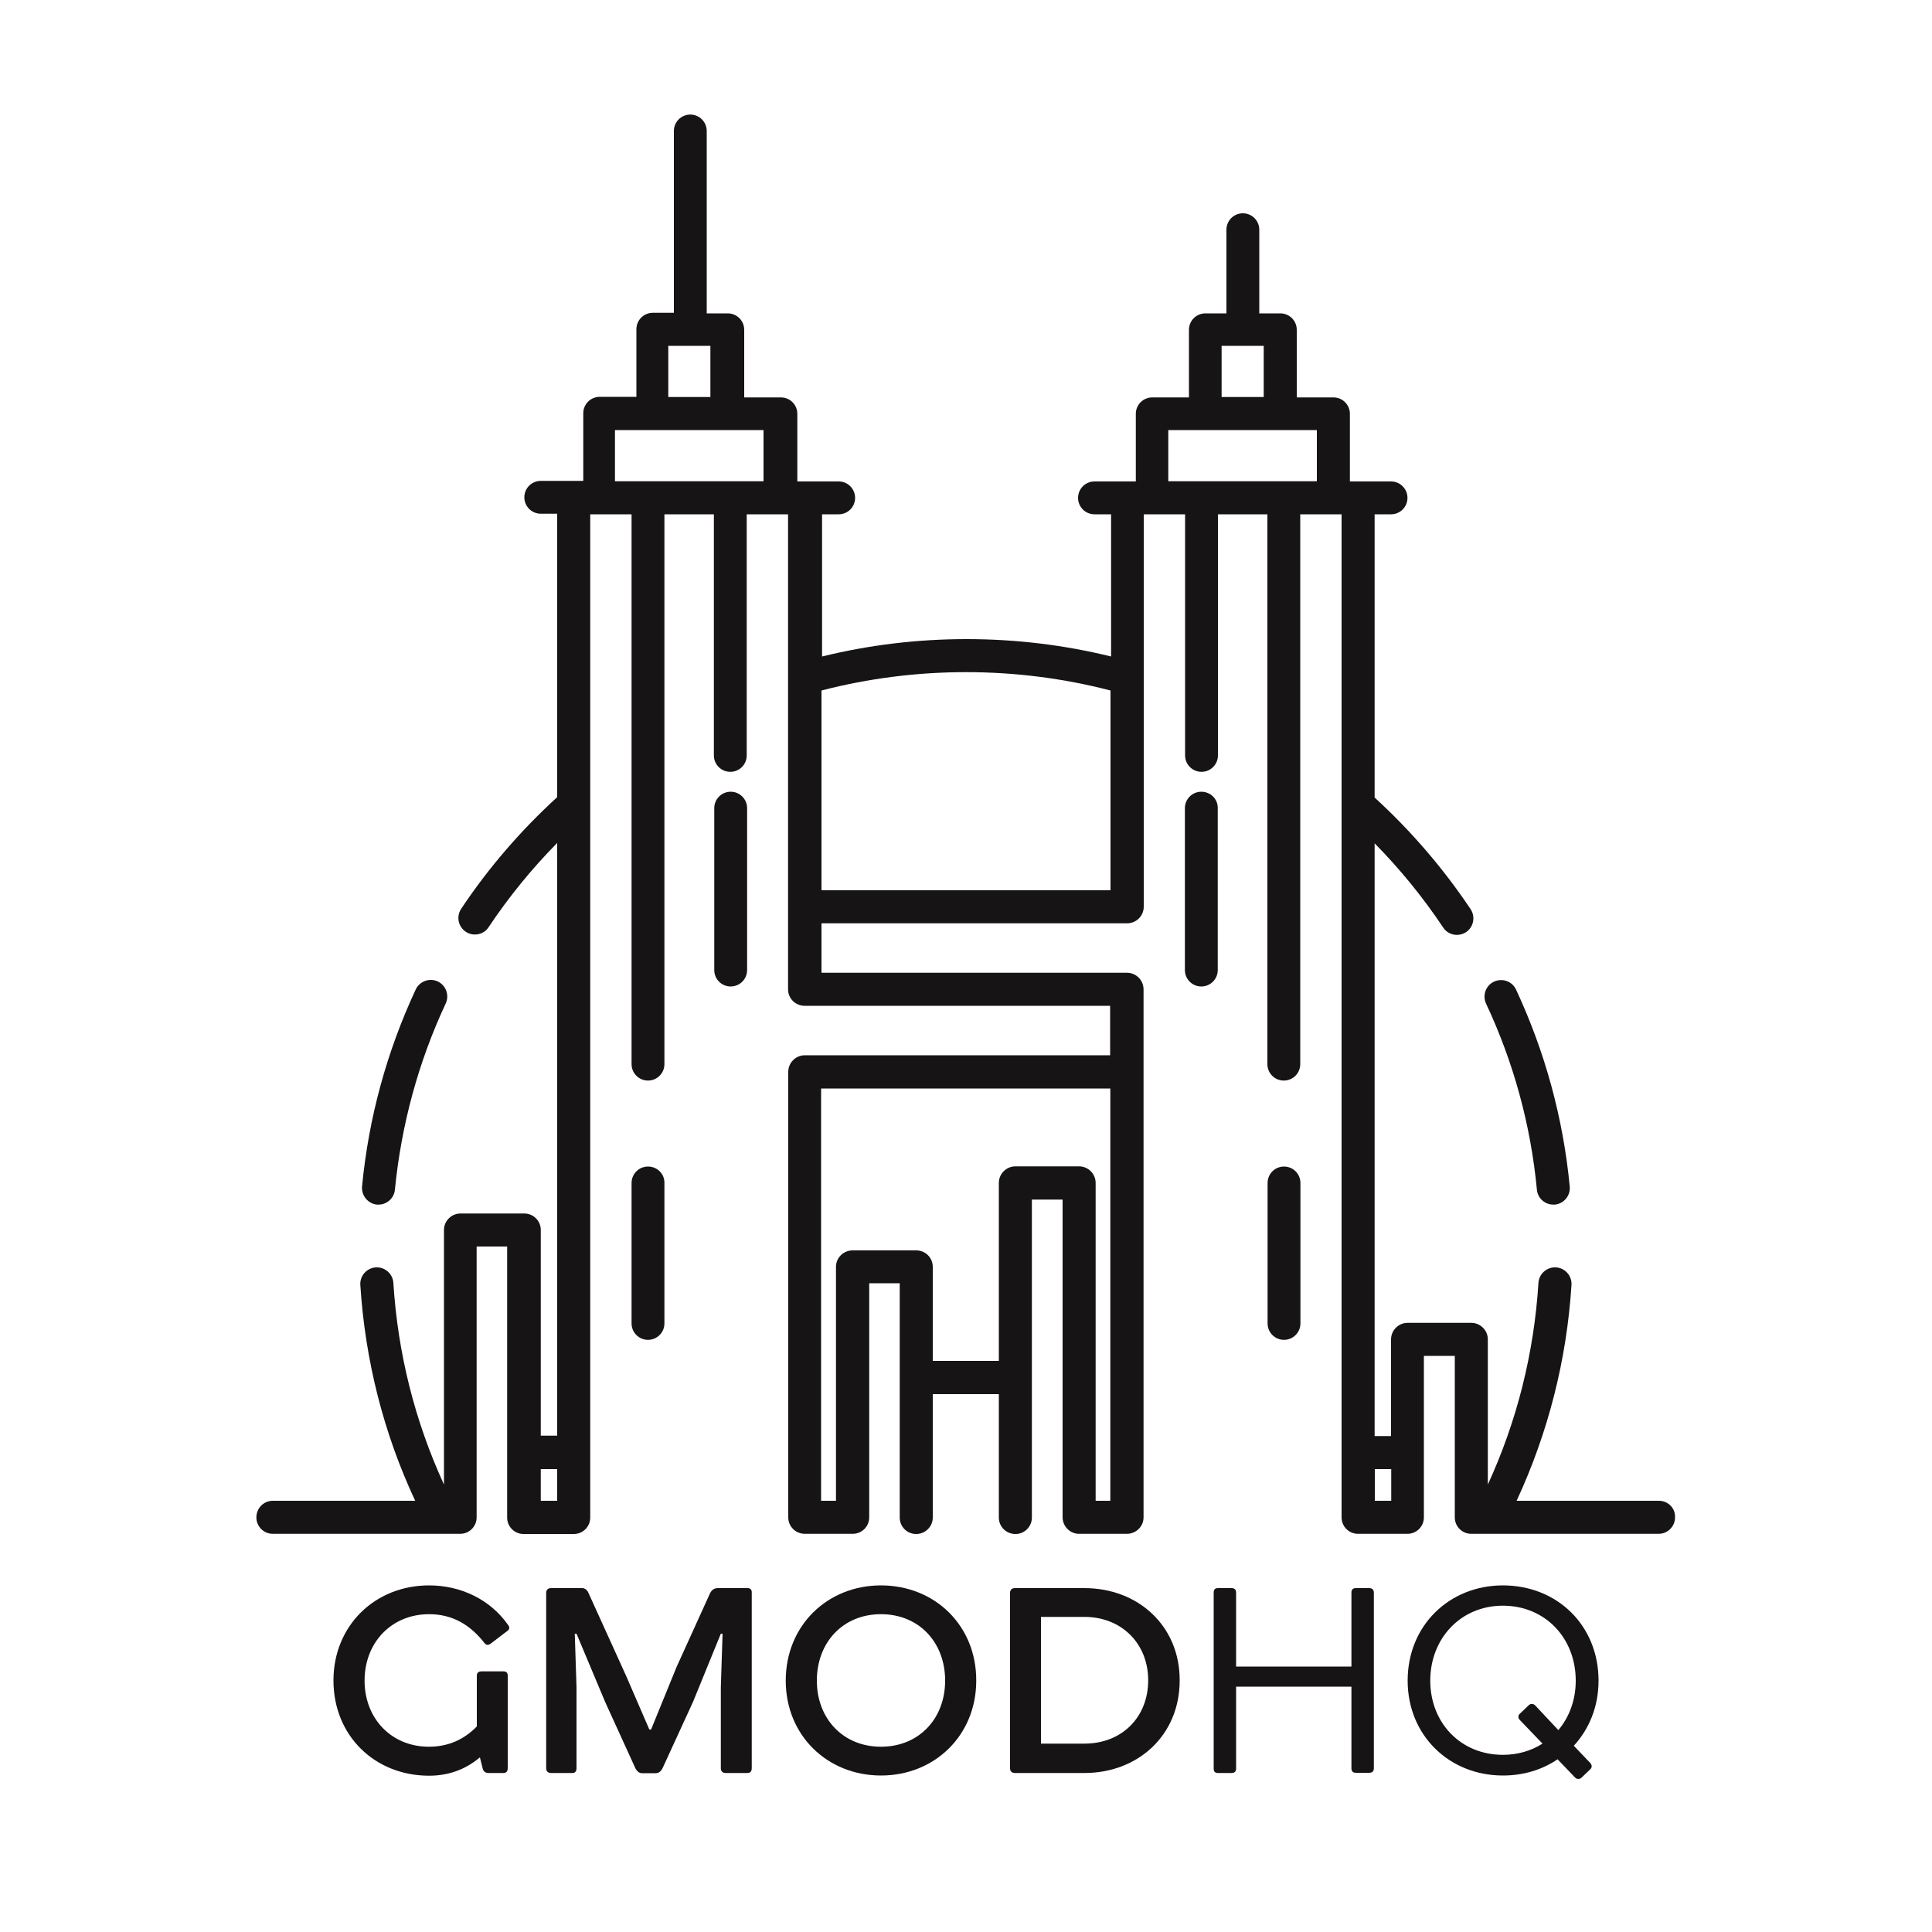 <?xml version="1.0" encoding="utf-8"?>
<!-- Generator: Adobe Illustrator 21.0.0, SVG Export Plug-In . SVG Version: 6.00 Build 0)  -->
<svg version="1.1" xmlns="http://www.w3.org/2000/svg" xmlns:xlink="http://www.w3.org/1999/xlink" x="0px" y="0px"
	 viewBox="0 0 1000 1000" style="enable-background:new 0 0 1000 1000;" xml:space="preserve">
<style type="text/css">
	.st0{fill:#231F20;}
	.st1{fill:#161414;}
</style>
<g id="Layer_1">
	<g>
		<g>
			<path class="st0" d="M315.2,1950.8v5.1c0,2.8-2.3,5.1-5.1,5.1h-15.4c-2.8,0-5.1-2.3-5.1-5.1v-312.5h-61.7v122.3
				c0,2.8-2.3,5.2-5.1,5.2H122.2c-2.8,0-5.1-2.3-5.1-5.2c0-2.8,2.3-5.1,5.1-5.1h95.2v-122.3c0-2.9,2.3-5.2,5.1-5.2h72
				c2.8,0,5.2,2.3,5.2,5.2v312.5H315.2z"/>
			<path class="st0" d="M1063.4,1955.9c0,2.8-2.3,5.1-5.1,5.1H329.8c-2.8,0-5.1-2.3-5.1-5.1v-5.1h733.6
				C1061.1,1950.8,1063.4,1953.1,1063.4,1955.9z"/>
		</g>
		<g>
			<path class="st0" d="M20.2,1950.8v5.1c0,2.8-2.3,5.1-5.1,5.1h-58.5c-2.8,0-5.1-2.3-5.1-5.1c0-2.8,2.3-5.1,5.1-5.1H20.2z"/>
			<path class="st0" d="M160.9,1791.5c0,2.8-2.3,5.1-5.1,5.1h-33.5c-2.8,0-5.1-2.3-5.1-5.1v-148H55.4v312.5c0,2.8-2.3,5.1-5.1,5.1
				H34.8c-2.8,0-5.1-2.3-5.1-5.1v-5.1h15.4v-312.5c0-2.9,2.3-5.2,5.1-5.2h72c2.8,0,5.1,2.3,5.1,5.2v148h28.4
				C158.6,1786.3,160.9,1788.6,160.9,1791.5z"/>
		</g>
		<g>
			<path class="st0" d="M185.1,1796.6h-29.3c-2.8,0-5.1-2.3-5.1-5.1c0-2.8,2.3-5.1,5.1-5.1h29.3c2.8,0,5.1,2.3,5.1,5.1
				C190.2,1794.3,187.9,1796.6,185.1,1796.6z"/>
		</g>
		<g>
			<path class="st0" d="M182.7,1950.8v5.1c0,2.8,2.3,5.1,5.1,5.1c2.8,0,5.1-2.3,5.1-5.1v-5.1H182.7z M222.6,1786.3h-37.5
				c-2.8,0-5.1,2.3-5.1,5.1c0,2.8,2.3,5.1,5.1,5.1h32.4v15.4h-95.2c-2.8,0-5.1,2.3-5.1,5.1v138.8c0,2.8,2.3,5.1,5.1,5.1h14.9
				c2.8,0,5.1-2.3,5.1-5.1v-5.1h-14.9v-128.5h90.1v128.5h-14.9v5.1c0,2.9,2.3,5.2,5.1,5.2h14.9c2.8,0,5.1-2.3,5.1-5.1v-164.5
				C227.7,1788.6,225.4,1786.3,222.6,1786.3z M151.8,1950.8v5.1c0,2.8,2.3,5.1,5.1,5.1c2.8,0,5.2-2.3,5.2-5.1v-5.1H151.8z"/>
		</g>
		<g>
			<path class="st0" d="M114.5,1643.4c-2.8,0-5.1-2.3-5.1-5.1v-21.1H63.1v21.1c0,2.8-2.3,5.1-5.1,5.1c-2.8,0-5.1-2.3-5.1-5.1v-26.2
				c0-2.8,2.3-5.1,5.1-5.1h56.6c2.8,0,5.1,2.3,5.1,5.1v26.2C119.7,1641.1,117.4,1643.4,114.5,1643.4z"/>
		</g>
		<g>
			<path class="st0" d="M97.9,1617.2c-2.8,0-5.1-2.3-5.1-5.1V1591H79.7v21.1c0,2.8-2.3,5.1-5.1,5.1c-2.8,0-5.1-2.3-5.1-5.1v-26.2
				c0-2.8,2.3-5.1,5.1-5.1h23.4c2.8,0,5.1,2.3,5.1,5.1v26.2C103.1,1614.9,100.8,1617.2,97.9,1617.2z"/>
		</g>
		<g>
			<path class="st0" d="M73.4,1819.9c-2.8,0-5.1-2.3-5.1-5.1v-176.5c0-2.8,2.3-5.1,5.1-5.1s5.1,2.3,5.1,5.1v176.5
				C78.5,1817.6,76.2,1819.9,73.4,1819.9z"/>
		</g>
		<g>
			<path class="st0" d="M73.4,1900.7c-2.8,0-5.1-2.3-5.1-5.1v-43.7c0-2.8,2.3-5.1,5.1-5.1s5.1,2.3,5.1,5.1v43.7
				C78.5,1898.4,76.2,1900.7,73.4,1900.7z"/>
		</g>
		<g>
			<path class="st0" d="M99.1,1723.7c-2.8,0-5.1-2.3-5.1-5.1v-80.3c0-2.8,2.3-5.1,5.1-5.1s5.1,2.3,5.1,5.1v80.3
				C104.2,1721.4,101.9,1723.7,99.1,1723.7z"/>
		</g>
		<g>
			<path class="st0" d="M99.1,1790.6c-2.8,0-5.1-2.3-5.1-5.1V1735c0-2.8,2.3-5.1,5.1-5.1s5.1,2.3,5.1,5.1v50.4
				C104.2,1788.3,101.9,1790.6,99.1,1790.6z"/>
		</g>
		<g>
			<path class="st0" d="M132.5,1643.4h-10.3c-2.8,0-5.1-2.3-5.1-5.1c0-2.8,2.3-5.1,5.1-5.1h10.3c2.8,0,5.1,2.3,5.1,5.1
				C137.7,1641.1,135.4,1643.4,132.5,1643.4z"/>
		</g>
		<g>
			<path class="st0" d="M50.2,1643.4H39.9c-2.8,0-5.1-2.3-5.1-5.1c0-2.8,2.3-5.1,5.1-5.1h10.3c2.8,0,5.1,2.3,5.1,5.1
				C55.4,1641.1,53.1,1643.4,50.2,1643.4z"/>
		</g>
		<g>
			<g>
				<path class="st0" d="M286.9,1643.4c-2.8,0-5.1-2.3-5.1-5.1v-21.1h-46.3v21.1c0,2.8-2.3,5.1-5.1,5.1s-5.1-2.3-5.1-5.1v-26.2
					c0-2.8,2.3-5.1,5.1-5.1h56.6c2.8,0,5.1,2.3,5.1,5.1v26.2C292,1641.1,289.7,1643.4,286.9,1643.4z"/>
			</g>
			<g>
				<path class="st0" d="M270.3,1617.2c-2.8,0-5.1-2.3-5.1-5.1V1591H252v21.1c0,2.8-2.3,5.1-5.1,5.1c-2.8,0-5.1-2.3-5.1-5.1v-26.2
					c0-2.8,2.3-5.1,5.1-5.1h23.4c2.8,0,5.1,2.3,5.1,5.1v26.2C275.5,1614.9,273.1,1617.2,270.3,1617.2z"/>
			</g>
			<g>
				<path class="st0" d="M271.5,1819.9c2.8,0,5.1-2.3,5.1-5.1v-176.5c0-2.8-2.3-5.1-5.1-5.1c-2.8,0-5.1,2.3-5.1,5.1v176.5
					C266.3,1817.6,268.6,1819.9,271.5,1819.9z"/>
			</g>
			<g>
				<path class="st0" d="M271.5,1900.7c2.8,0,5.1-2.3,5.1-5.1v-43.7c0-2.8-2.3-5.1-5.1-5.1c-2.8,0-5.1,2.3-5.1,5.1v43.7
					C266.3,1898.4,268.6,1900.7,271.5,1900.7z"/>
			</g>
			<g>
				<path class="st0" d="M245.7,1723.7c2.8,0,5.1-2.3,5.1-5.1v-80.3c0-2.8-2.3-5.1-5.1-5.1s-5.1,2.3-5.1,5.1v80.3
					C240.6,1721.4,242.9,1723.7,245.7,1723.7z"/>
			</g>
			<g>
				<path class="st0" d="M245.7,1790.6c2.8,0,5.1-2.3,5.1-5.1V1735c0-2.8-2.3-5.1-5.1-5.1s-5.1,2.3-5.1,5.1v50.4
					C240.6,1788.3,242.9,1790.6,245.7,1790.6z"/>
			</g>
			<g>
				<path class="st0" d="M304.9,1643.4h-10.3c-2.8,0-5.1-2.3-5.1-5.1c0-2.8,2.3-5.1,5.1-5.1h10.3c2.8,0,5.1,2.3,5.1,5.1
					C310,1641.1,307.7,1643.4,304.9,1643.4z"/>
			</g>
			<g>
				<path class="st0" d="M222.6,1643.4h-10.3c-2.8,0-5.1-2.3-5.1-5.1c0-2.8,2.3-5.1,5.1-5.1h10.3c2.8,0,5.1,2.3,5.1,5.1
					C227.7,1641.1,225.4,1643.4,222.6,1643.4z"/>
			</g>
		</g>
		<g>
			<path class="st0" d="M19.4,1774.5c-1,0-2-0.3-2.9-0.9c-2.4-1.6-3-4.8-1.4-7.1c9-13.4,19.6-25.6,31.7-36.4
				c2.1-1.9,5.4-1.7,7.3,0.4c1.9,2.1,1.7,5.4-0.4,7.3c-11.4,10.2-21.5,21.7-29.9,34.4C22.7,1773.7,21.1,1774.5,19.4,1774.5z"/>
		</g>
		<g>
			<path class="st0" d="M-10.6,1858.5c-0.2,0-0.3,0-0.5,0c-2.8-0.3-4.9-2.8-4.6-5.6c2.1-21.3,7.7-42,16.8-61.4
				c1.2-2.6,4.3-3.7,6.8-2.5c2.6,1.2,3.7,4.3,2.5,6.8c-8.6,18.3-13.9,37.8-15.8,58C-5.7,1856.5-8,1858.5-10.6,1858.5z"/>
		</g>
		<g>
			<path class="st0" d="M9.1,1961.1c-1.9,0-3.7-1-4.6-2.8c-12.1-23.3-19.1-48.5-20.8-74.8c-0.2-2.8,2-5.3,4.8-5.5
				c2.8-0.2,5.3,2,5.5,4.8c1.6,24.9,8.2,48.6,19.6,70.7c1.3,2.5,0.3,5.6-2.2,6.9C10.7,1960.9,9.9,1961.1,9.1,1961.1z"/>
		</g>
		<g>
			<path class="st0" d="M325.4,1774.5c-1.7,0-3.3-0.8-4.3-2.3c-8.5-12.7-18.5-24.3-30-34.4c-2.1-1.9-2.3-5.1-0.4-7.3
				c1.9-2.1,5.1-2.3,7.3-0.4c12.1,10.7,22.7,23,31.7,36.4c1.6,2.4,0.9,5.6-1.4,7.1C327.4,1774.2,326.4,1774.5,325.4,1774.5z"/>
		</g>
		<g>
			<path class="st0" d="M355.4,1858.5c-2.6,0-4.9-2-5.1-4.6c-2-20.2-7.3-39.7-15.8-58c-1.2-2.6-0.1-5.6,2.5-6.8
				c2.6-1.2,5.6-0.1,6.8,2.5c9,19.4,14.7,40,16.8,61.4c0.3,2.8-1.8,5.3-4.6,5.6C355.7,1858.5,355.6,1858.5,355.4,1858.5z"/>
		</g>
		<g>
			<path class="st0" d="M335.7,1961.1c-0.8,0-1.6-0.2-2.4-0.6c-2.5-1.3-3.5-4.4-2.2-6.9c11.4-22,18-45.8,19.6-70.7
				c0.2-2.8,2.6-5,5.5-4.8c2.8,0.2,5,2.6,4.8,5.5c-1.7,26.3-8.7,51.5-20.8,74.8C339.3,1960.1,337.5,1961.1,335.7,1961.1z"/>
		</g>
		<g>
			<path class="st0" d="M222.6,1699.6c-0.5,0-0.9-0.1-1.4-0.2c-15.8-4.5-32.2-6.7-48.8-6.7c-16.6,0-33,2.3-48.8,6.7
				c-2.7,0.8-5.6-0.8-6.4-3.5c-0.8-2.7,0.8-5.6,3.5-6.4c16.7-4.7,34.1-7.1,51.6-7.1c17.5,0,34.9,2.4,51.6,7.1
				c2.7,0.8,4.3,3.6,3.5,6.4C226.9,1698.1,224.8,1699.6,222.6,1699.6z"/>
		</g>
		<g>
			<path class="st0" d="M86.2,1591c-2.8,0-5.1-2.3-5.1-5.1v-61.8c0-2.8,2.3-5.1,5.1-5.1s5.1,2.3,5.1,5.1v61.8
				C91.4,1588.7,89.1,1591,86.2,1591z"/>
		</g>
		<g>
			<path class="st0" d="M258.6,1591c-2.8,0-5.1-2.3-5.1-5.1v-31.2c0-2.8,2.3-5.1,5.1-5.1c2.8,0,5.1,2.3,5.1,5.1v31.2
				C263.7,1588.7,261.4,1591,258.6,1591z"/>
		</g>
		<g>
			<path class="st0" d="M193,1912.3v43.6c0,2.8-2.3,5.1-5.1,5.1c-2.8,0-5.1-2.3-5.1-5.1v-38.4h-20.6v38.4c0,2.8-2.3,5.1-5.2,5.1
				c-2.8,0-5.1-2.3-5.1-5.1v-43.6c0-2.8,2.3-5.1,5.1-5.1h30.9C190.7,1907.2,193,1909.5,193,1912.3z"/>
		</g>
		<g>
			<path class="st0" d="M212.8,1851.8v104.1c0,2.9-2.3,5.2-5.1,5.2c-2.8,0-5.1-2.3-5.1-5.2v-99H193v55.4c0,2.8-2.3,5.1-5.1,5.1
				c-2.8,0-5.1-2.3-5.1-5.1v-60.6c0-2.8,2.3-5.2,5.1-5.2h19.8C210.5,1846.6,212.8,1848.9,212.8,1851.8z"/>
		</g>
		<g>
			<path class="st0" d="M162.1,1877.9v34.5c0,2.8-2.3,5.1-5.2,5.1c-2.8,0-5.1-2.3-5.1-5.1V1883h-9.5v72.9c0,2.8-2.3,5.1-5.1,5.1
				c-2.8,0-5.1-2.3-5.1-5.1v-78.1c0-2.8,2.3-5.1,5.1-5.1H157C159.8,1872.7,162.1,1875,162.1,1877.9z"/>
		</g>
		<g>
			<path class="st0" d="M55.4,1935.8c0,2.8-2.3,5.1-5.1,5.1H40v15c0,2.8-2.3,5.1-5.2,5.1s-5.1-2.3-5.1-5.1v-20.2
				c0-2.8,2.3-5.2,5.1-5.2h15.4C53.1,1930.6,55.4,1932.9,55.4,1935.8z"/>
		</g>
		<g>
			<path class="st0" d="M40,1866.4v69.4c0,2.8-2.3,5.1-5.2,5.1s-5.1-2.3-5.1-5.1v-64.2h-9.5v84.4c0,2.8-2.3,5.1-5.1,5.1
				c-1.1,0-2.1-0.3-2.9-0.9c-1.3-0.9-2.2-2.5-2.2-4.2v-89.5c0-2.8,2.3-5.1,5.2-5.1h19.8C37.7,1861.3,40,1863.6,40,1866.4z"/>
		</g>
		<g>
			<path class="st0" d="M315.2,1935.8v20.2c0,2.8-2.3,5.1-5.1,5.1c-2.8,0-5.2-2.3-5.2-5.1v-15h-10.3c-2.8,0-5.1-2.3-5.1-5.1
				c0-2.8,2.3-5.2,5.1-5.2H310C312.9,1930.6,315.2,1932.9,315.2,1935.8z"/>
		</g>
		<g>
			<path class="st0" d="M335,1900.5v55.4c0,1.8-0.9,3.3-2.2,4.2c-0.8,0.6-1.9,0.9-2.9,0.9c-2.8,0-5.1-2.3-5.1-5.1v-50.3h-9.5v37.8
				c0,2.8-2.3,5.1-5.1,5.1c-2.8,0-5.2-2.3-5.2-5.1v-42.9c0-2.8,2.3-5.2,5.2-5.2h19.8C332.7,1895.4,335,1897.7,335,1900.5z"/>
		</g>
	</g>
	<g>
		<path class="st0" d="M458.1,1853.4c11.9,0,21.2,5.3,28.8,15.1c0.9,1,1.8,1,3,0.2l8.8-6.7c1.1-0.9,1.2-1.8,0.3-3
			c-9.3-13.3-24.6-20.5-40.9-20.5c-28.1,0-49.5,20.9-49.5,49.1c0,28.6,21.4,49.3,49.5,49.3c9.7,0,18.6-3,26.3-9.5l1.4,5.6
			c0.3,1.6,1.4,2.5,3,2.5h7.7c1.6,0,2.3-0.9,2.3-2.6v-47.7c0-1.6-0.7-2.3-2.3-2.3h-11.1c-1.8,0-2.6,0.7-2.6,2.3v26.2
			c-6.8,7-15.1,10.5-24.8,10.5c-19.5,0-33.3-14.7-33.3-34.2C424.8,1868.2,438.6,1853.4,458.1,1853.4z"/>
		<path class="st0" d="M622.9,1839.9h-15.4c-1.8,0-3,0.9-3.9,2.5l-17.4,38.3l-13.2,32.5h-0.9l-11.9-27.5l-19.7-43.4
			c-0.5-1.2-1.8-2.3-3-2.3h-16.3c-1.6,0-2.5,0.9-2.5,2.5v90.7c0,1.6,0.9,2.5,2.5,2.5h11.1c1.4,0,2.1-0.9,2.1-2.5v-41.9l-0.9-27.7
			h0.9l14.9,35.4l15.6,34.2c0.9,1.6,1.9,2.5,3.5,2.5h7c1.6,0,2.6-0.9,3.5-2.5l15.8-34.4l14.4-35.3h0.9l-0.9,27.7v41.9
			c0,1.6,0.9,2.5,2.5,2.5h11.2c1.6,0,2.3-0.9,2.3-2.5v-90.7C625.2,1840.8,624.5,1839.9,622.9,1839.9z"/>
		<path class="st0" d="M692.1,1838.5c-27.7,0-49.3,20.7-49.3,49.3c0,28.4,21.6,49.1,49.3,49.1s49.3-20.7,49.3-49.1
			C741.4,1859.2,719.8,1838.5,692.1,1838.5z M692.1,1922.1c-19.7,0-33.2-14.6-33.2-34.2c0-19.8,13.5-34.4,33.2-34.4
			c19.7,0,33.2,14.6,33.2,34.4C725.2,1907.5,711.7,1922.1,692.1,1922.1z"/>
		<path class="st0" d="M797.4,1839.9h-36c-1.6,0-2.5,0.9-2.5,2.5v90.7c0,1.6,0.9,2.5,2.5,2.5h36c27.7,0,49.3-19.5,49.3-47.9
			C846.7,1859.6,825.1,1839.9,797.4,1839.9z M797.4,1920.5h-22.5v-65.6h22.5c19.1,0,33,13.7,33,32.8
			C830.3,1907,816.5,1920.5,797.4,1920.5z"/>
		<path class="st0" d="M944.6,1839.9h-6.7c-1.6,0-2.4,0.7-2.4,2.3v38.3h-59.7v-38.3c0-1.6-0.9-2.3-2.4-2.3h-6.9
			c-1.6,0-2.3,0.7-2.3,2.3v91.1c0,1.6,0.7,2.3,2.3,2.3h6.9c1.6,0,2.4-0.7,2.4-2.3V1891h59.7v42.3c0,1.6,0.9,2.3,2.4,2.3h6.7
			c1.6,0,2.5-0.7,2.5-2.3v-91.1C947.1,1840.6,946.2,1839.9,944.6,1839.9z"/>
		<path class="st0" d="M1050.6,1921.6c7.9-8.6,12.8-20.2,12.8-33.7c0-28.6-21.4-49.3-49.5-49.3c-27.7,0-49.3,20.7-49.3,49.3
			c0,28.4,21.6,49.1,49.3,49.1c10.7,0,20.4-3,28.3-8.4l9.1,9.5c0.9,0.9,2.4,0.9,3.3,0l4.4-4.2c1.1-1,1.1-2.1,0.2-3.3L1050.6,1921.6z
			 M1030.6,1900.7c-0.9-0.9-2.3-1-3.2-0.2l-4.6,4.4c-1.2,0.9-1.1,2.4-0.2,3.3l11.8,12.3c-5.8,3.7-12.8,5.8-20.5,5.8
			c-21.8,0-37.6-16.5-37.6-38.4s15.8-38.8,37.6-38.8c21.9,0,37.7,16.8,37.7,38.8c0,10-3.3,18.8-9,25.6L1030.6,1900.7z"/>
	</g>
</g>
<g id="Layer_2">
	<g>
		<g>
			<path class="st1" d="M858.6,776.8H785c16.3-35.2,25.9-72.7,28.4-111.7c0.3-4.7-3.3-8.8-8-9.1c-4.7-0.3-8.8,3.3-9.1,8
				c-2.3,36.4-11.1,71.5-26.2,104.4v-75.1c0-4.7-3.8-8.6-8.6-8.6h-32.9c-4.7,0-8.6,3.8-8.6,8.6v50h-8.5V436.5
				c13.2,13.4,25.1,28,35.5,43.6c1.6,2.5,4.4,3.8,7.1,3.8c1.6,0,3.3-0.5,4.7-1.4c3.9-2.6,5-7.9,2.4-11.9
				c-14.2-21.2-30.9-40.6-49.7-57.8V266.2h8.5c4.7,0,8.5-3.8,8.5-8.5c0-4.7-3.8-8.5-8.5-8.5H703c0,0,0,0,0,0h-4.3v-35
				c0-4.7-3.8-8.5-8.5-8.5h-19v-35c0-4.7-3.8-8.5-8.5-8.5h-10.9v-43.3c0-4.7-3.8-8.5-8.5-8.5c-4.7,0-8.5,3.8-8.5,8.5v43.3h-10.9
				c-4.7,0-8.5,3.8-8.5,8.5v35h-19c-4.7,0-8.5,3.8-8.5,8.5v35h-4.3c0,0,0,0,0,0h-17.1c-4.7,0-8.5,3.8-8.5,8.5c0,4.7,3.8,8.5,8.5,8.5
				h8.6v73.6c-24.4-6-49.5-9-74.8-9c-25.3,0-50.4,3-74.8,9v-73.6h8.6c4.7,0,8.5-3.8,8.5-8.5c0-4.7-3.8-8.5-8.5-8.5h-17.1
				c0,0,0,0,0,0h-4.3v-35c0-4.7-3.8-8.5-8.5-8.5h-19v-35c0-4.7-3.8-8.5-8.5-8.5h-10.9V67.8c0-4.7-3.8-8.5-8.5-8.5
				c-4.7,0-8.5,3.8-8.5,8.5v94.1h-10.9c-4.7,0-8.5,3.8-8.5,8.5v35h-19c-4.7,0-8.5,3.8-8.5,8.5v35H297c0,0,0,0,0,0h-17.1
				c-4.7,0-8.5,3.8-8.5,8.5c0,4.7,3.8,8.5,8.5,8.5h8.5v146.7c-18.8,17.2-35.6,36.6-49.7,57.8c-2.6,3.9-1.6,9.2,2.4,11.9
				c1.5,1,3.1,1.4,4.7,1.4c2.8,0,5.5-1.3,7.1-3.8c10.4-15.6,22.3-30.2,35.5-43.6v306.8h-8.5V636.6c0-4.7-3.8-8.5-8.6-8.5h-32.9
				c-4.7,0-8.6,3.8-8.6,8.5v131.8c-15.1-32.9-23.9-67.9-26.2-104.4c-0.3-4.7-4.4-8.3-9.1-8c-4.7,0.3-8.3,4.4-8,9.1
				c2.5,39,12,76.6,28.4,111.7h-73.7c-4.7,0-8.5,3.8-8.5,8.6c0,4.7,3.8,8.5,8.5,8.5h87.3c0,0,0,0,0,0c0,0,0,0,0,0h9.7
				c4.7,0,8.5-3.8,8.5-8.5v-8.6V645.2h15.8v106.7v25v8.6c0,4.7,3.8,8.5,8.5,8.5H297c4.7,0,8.5-3.8,8.5-8.5V266.2h21.4v284.6
				c0,4.7,3.8,8.5,8.5,8.5c4.7,0,8.5-3.8,8.5-8.5V266.2h25.6V391c0,4.7,3.8,8.5,8.5,8.5s8.5-3.8,8.5-8.5V266.2h21.4v245.9
				c0,4.7,3.8,8.5,8.6,8.5h55.7c0,0,0,0,0,0h48.7c0,0,0,0,0,0h53.7v25.6H416.6c-4.7,0-8.6,3.8-8.6,8.6v230.6c0,4.7,3.8,8.5,8.6,8.5
				h24.8c4.7,0,8.5-3.8,8.5-8.5v-8.6V664.2h15.8V713v63.9v8.6c0,4.7,3.8,8.5,8.5,8.5c4.7,0,8.6-3.8,8.6-8.5v-8.6v-55.3h34.2v55.3
				v8.6c0,4.7,3.8,8.5,8.6,8.5c4.7,0,8.5-3.8,8.5-8.5v-8.6V713v-92.1H550v155.9v8.5c0,4.7,3.8,8.6,8.5,8.6h24.8
				c4.7,0,8.6-3.8,8.6-8.5V512.1c0-4.7-3.8-8.6-8.6-8.6h-62.3c0,0,0,0,0,0h-48.6c0,0,0,0,0,0h-47.2v-25.6h158.2
				c4.7,0,8.6-3.8,8.6-8.6V266.2h21.4V391c0,4.7,3.8,8.5,8.5,8.5c4.7,0,8.5-3.8,8.5-8.5V266.2H656v284.6c0,4.7,3.8,8.5,8.5,8.5
				c4.7,0,8.5-3.8,8.5-8.5V266.2h21.4v519.2c0,4.7,3.8,8.5,8.5,8.5h25.6c4.7,0,8.5-3.8,8.5-8.5v-8.6v-12.2v-12.8v-50H753v75h0v8.6
				c0,4.7,3.8,8.5,8.5,8.5h9.7c0,0,0,0,0,0c0,0,0,0,0,0h87.3c4.7,0,8.5-3.8,8.5-8.5C867.2,780.6,863.4,776.8,858.6,776.8z
				 M574.8,776.8h-7.7V612.3c0-4.7-3.8-8.6-8.6-8.6h-32.9c-4.7,0-8.6,3.8-8.6,8.6v92.1h-34.2v-48.7c0-4.7-3.8-8.5-8.6-8.5h-32.9
				c-4.7,0-8.6,3.8-8.6,8.5v121.1h-7.7V563.4h149.7V776.8z M632.3,179h21.8v26.5h-21.8V179z M604.7,222.6h76.9v26.5h-76.9V222.6z
				 M345.9,179h21.8v26.5h-21.8V179z M318.3,222.6h76.9v26.5h-76.9V222.6z M279.9,776.8v-16.4h8.5v16.4H279.9z M425.2,460.8V357.4
				c24.3-6.3,49.5-9.5,74.8-9.5c25.4,0,50.5,3.2,74.8,9.5v103.4H425.2z M711.6,776.8v-16.4h8.5v4.2v12.2H711.6z"/>
			<path class="st1" d="M335.4,603.8c-4.7,0-8.5,3.8-8.5,8.5V685c0,4.7,3.8,8.5,8.5,8.5c4.7,0,8.5-3.8,8.5-8.5v-72.7
				C344,607.6,340.2,603.8,335.4,603.8z"/>
			<path class="st1" d="M378.2,409.8c-4.7,0-8.5,3.8-8.5,8.5v83.8c0,4.7,3.8,8.5,8.5,8.5s8.5-3.8,8.5-8.5v-83.8
				C386.7,413.6,382.9,409.8,378.2,409.8z"/>
			<path class="st1" d="M664.6,603.8c-4.7,0-8.5,3.8-8.5,8.5V685c0,4.7,3.8,8.5,8.5,8.5c4.7,0,8.5-3.8,8.5-8.5v-72.7
				C673.1,607.6,669.3,603.8,664.6,603.8z"/>
			<path class="st1" d="M621.8,409.8c-4.7,0-8.5,3.8-8.5,8.5v83.8c0,4.7,3.8,8.5,8.5,8.5c4.7,0,8.5-3.8,8.5-8.5v-83.8
				C630.4,413.6,626.6,409.8,621.8,409.8z"/>
			<path class="st1" d="M195.1,623.5c0.3,0,0.6,0,0.8,0c4.3,0,8.1-3.3,8.5-7.7c3.3-33.5,12.1-66,26.3-96.4c2-4.3,0.1-9.4-4.1-11.4
				c-4.3-2-9.4-0.1-11.4,4.1c-15,32.2-24.4,66.5-27.8,102C187,618.8,190.4,623,195.1,623.5z"/>
			<path class="st1" d="M795.5,615.8c0.4,4.4,4.1,7.7,8.5,7.7c0.3,0,0.6,0,0.8,0c4.7-0.5,8.1-4.6,7.7-9.3
				c-3.4-35.5-12.8-69.8-27.8-102c-2-4.3-7.1-6.1-11.4-4.1c-4.3,2-6.1,7.1-4.1,11.4C783.4,549.8,792.3,582.2,795.5,615.8z"/>
		</g>
		<g>
			<path class="st1" d="M222.1,835.5c11.9,0,21.2,5.3,28.8,15.1c0.9,1,1.8,1,3,0.2l8.8-6.7c1.1-0.9,1.2-1.8,0.3-3
				c-9.3-13.3-24.6-20.5-40.9-20.5c-28.1,0-49.5,20.9-49.5,49.2c0,28.6,21.4,49.3,49.5,49.3c9.7,0,18.6-3,26.3-9.5l1.4,5.6
				c0.3,1.6,1.4,2.5,3,2.5h7.7c1.6,0,2.3-0.9,2.3-2.6v-47.7c0-1.6-0.7-2.3-2.3-2.3h-11.1c-1.8,0-2.6,0.7-2.6,2.3v26.2
				c-6.8,7-15.1,10.5-24.8,10.5c-19.5,0-33.3-14.7-33.3-34.2C188.7,850.2,202.6,835.5,222.1,835.5z"/>
			<path class="st1" d="M386.9,822h-15.4c-1.8,0-3,0.9-3.9,2.5l-17.4,38.3L337,895.2h-0.9l-11.9-27.5l-19.7-43.4
				c-0.5-1.2-1.8-2.3-3-2.3h-16.3c-1.6,0-2.5,0.9-2.5,2.5v90.7c0,1.6,0.9,2.5,2.5,2.5h11.1c1.4,0,2.1-0.9,2.1-2.5v-41.9l-0.9-27.7
				h0.9l14.9,35.5l15.6,34.2c0.9,1.6,1.9,2.5,3.5,2.5h7c1.6,0,2.6-0.9,3.5-2.5l15.8-34.4l14.4-35.3h0.9l-0.9,27.7v41.9
				c0,1.6,0.9,2.5,2.5,2.5h11.2c1.6,0,2.3-0.9,2.3-2.5v-90.7C389.2,822.9,388.5,822,386.9,822z"/>
			<path class="st1" d="M456,820.6c-27.7,0-49.3,20.7-49.3,49.3c0,28.4,21.6,49.1,49.3,49.1s49.3-20.7,49.3-49.1
				C505.4,841.3,483.8,820.6,456,820.6z M456,904.1c-19.7,0-33.2-14.6-33.2-34.2c0-19.8,13.5-34.4,33.2-34.4
				c19.7,0,33.2,14.6,33.2,34.4C489.2,889.5,475.7,904.1,456,904.1z"/>
			<path class="st1" d="M561.3,822h-36c-1.6,0-2.5,0.9-2.5,2.5v90.7c0,1.6,0.9,2.5,2.5,2.5h36c27.7,0,49.3-19.5,49.3-47.9
				C610.7,841.6,589.1,822,561.3,822z M561.3,902.5h-22.5v-65.6h22.5c19.1,0,33,13.7,33,32.8C594.3,889,580.5,902.5,561.3,902.5z"/>
			<path class="st1" d="M708.6,822h-6.7c-1.6,0-2.4,0.7-2.4,2.3v38.3h-59.7v-38.3c0-1.6-0.9-2.3-2.4-2.3h-6.9
				c-1.6,0-2.3,0.7-2.3,2.3v91.1c0,1.6,0.7,2.3,2.3,2.3h6.9c1.6,0,2.4-0.7,2.4-2.3V873h59.7v42.3c0,1.6,0.9,2.3,2.4,2.3h6.7
				c1.6,0,2.5-0.7,2.5-2.3v-91.1C711,822.7,710.2,822,708.6,822z"/>
			<path class="st1" d="M814.6,903.6c7.9-8.6,12.8-20.2,12.8-33.7c0-28.6-21.4-49.3-49.5-49.3c-27.7,0-49.3,20.7-49.3,49.3
				c0,28.4,21.6,49.1,49.3,49.1c10.7,0,20.4-3,28.3-8.4l9.1,9.5c0.9,0.9,2.4,0.9,3.3,0l4.4-4.2c1.1-1,1.1-2.1,0.2-3.3L814.6,903.6z
				 M794.6,882.7c-0.9-0.9-2.3-1-3.2-0.2l-4.6,4.4c-1.2,0.9-1.1,2.4-0.2,3.3l11.8,12.3c-5.8,3.7-12.8,5.8-20.5,5.8
				c-21.8,0-37.6-16.5-37.6-38.4s15.8-38.8,37.6-38.8c21.9,0,37.7,16.8,37.7,38.8c0,10-3.3,18.8-9,25.6L794.6,882.7z"/>
		</g>
	</g>
</g>
</svg>
